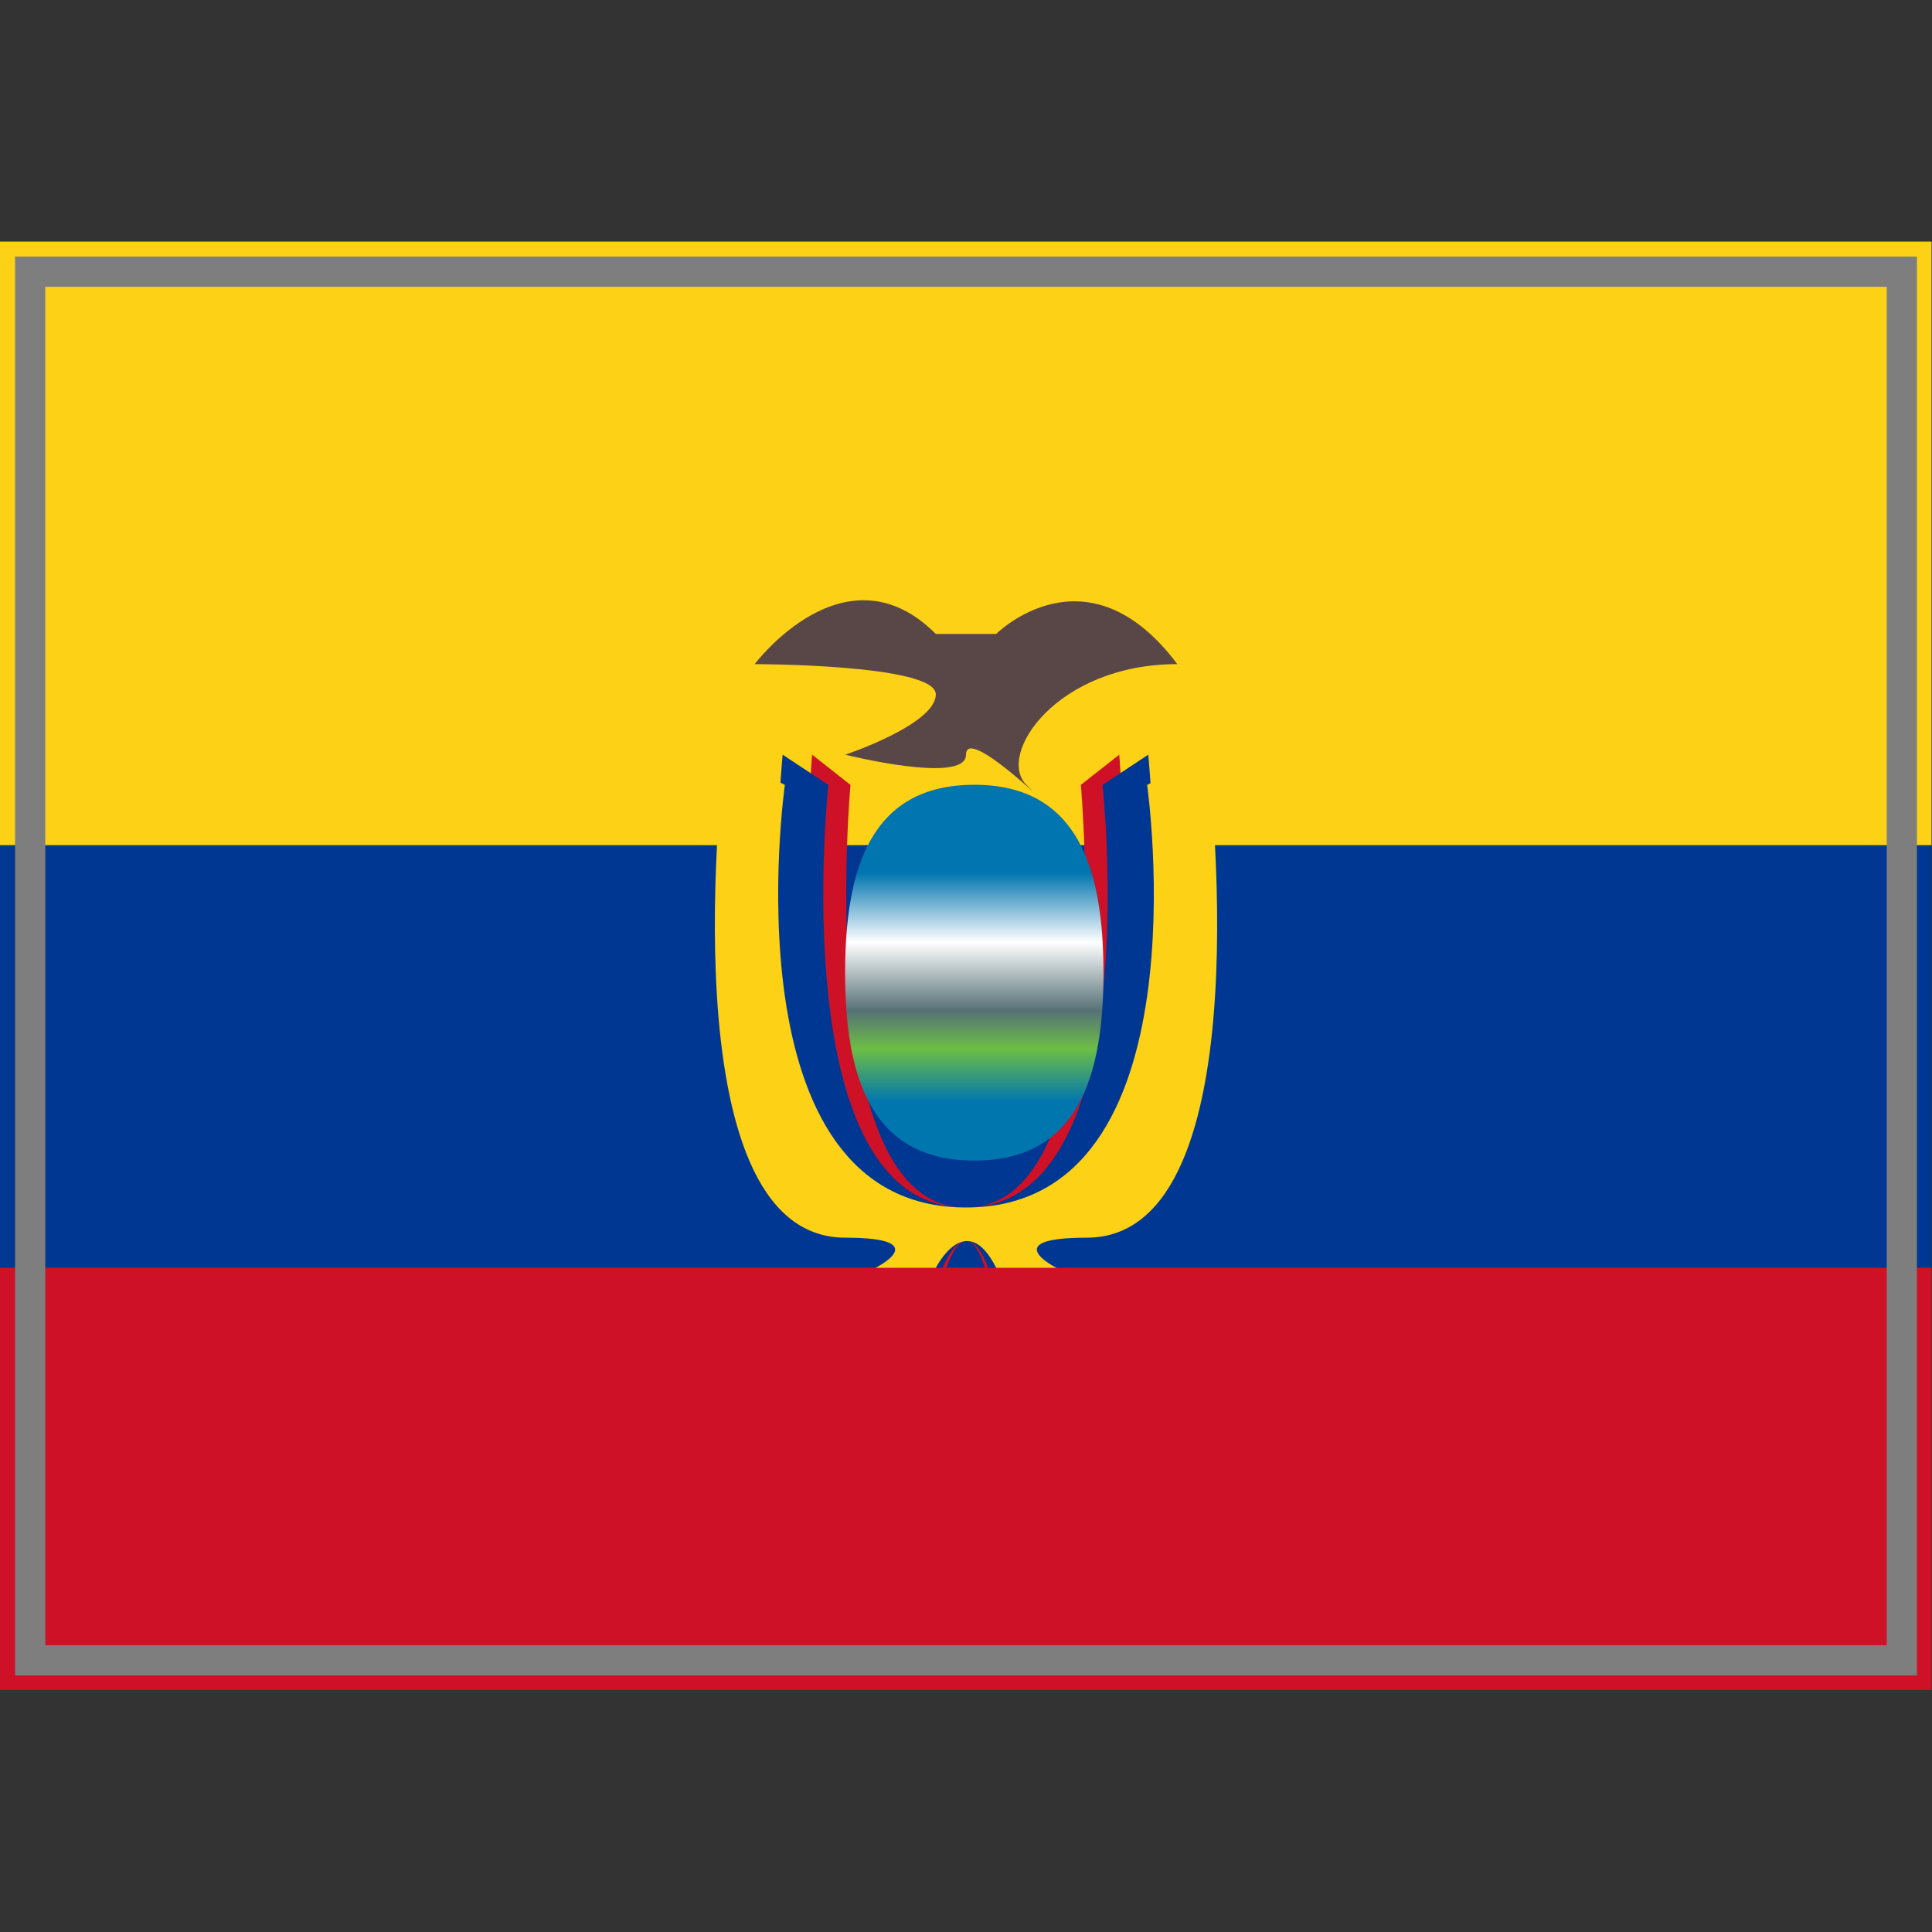 <?xml version="1.0" encoding="UTF-8" standalone="yes"?>
<svg version="1.1" width="64" height="64" color-interpolation="linearRGB"
     xmlns:svg="http://www.w3.org/2000/svg" xmlns="http://www.w3.org/2000/svg">
 <rect width="100%" height="100%" fill="#333333" stroke="none"/>
 <g>
  <path style="fill:#fcd116"
        d="M1 9H63V55H1V9z"
        transform="matrix(1.032,0,0,0.435,-1.032,4.087)"
  />
  <path style="fill:#003793"
        d="M1 9H63V55H1V9z"
        transform="matrix(1.032,0,0,0.304,-1.032,25.261)"
  />
  <path style="fill:#ce1126"
        d="M1 9H63V55H1V9z"
        transform="matrix(1.032,0,0,0.304,-1.032,39.261)"
  />
  <path style="fill:none; stroke:#7e7e7e; stroke-width:1"
        d="M1 9H63V55H1V9z"
  />
  <path style="fill:#ce1126"
        d="M23 24C23 24 21 40 27 40C30 40 28 41 28 41H30C30 41 31 39 32 41C33 41 34 41 34 41C34 41 32 40 35 40C41 40 39 24 39 24L37 25C37 25 39 39 31 39C23 39 25 25 25 25L23 24z"
        transform="matrix(0.636,0,0,1,12.273,1)"
  />
  <path style="fill:#003793"
        d="M23 24C23 24 21 40 27 40C30 40 28 41 28 41H30C30 41 31 39 32 41C33 41 34 41 34 41C34 41 32 40 35 40C41 40 39 24 39 24L37 25C37 25 39 39 31 39C23 39 25 25 25 25L23 24z"
        transform="matrix(0.757,0,0,1,8.515,1)"
  />
  <path style="fill:#fcd116"
        d="M23 24C23 24 21 40 27 40C30 40 28 41 28 41H30C30 41 31 39 32 41C33 41 34 41 34 41C34 41 32 40 35 40C41 40 39 24 39 24L37 25C37 25 39 39 31 39C23 39 25 25 25 25L23 24z"
        transform="matrix(1,0,0,1,1,1)"
  />
  <path style="fill:#594646"
        d="M24 21C24 21 27 17 30 20C31 20 32 20 32 20C32 20 35 17 38 21C34 21 32 24 33 25C34 26 31 23 31 24C31 25 27 24 27 24C27 24 30 23 30 22C30 21 24 21 24 21z"
        transform="matrix(1,0,0,1,1,1)"
  />
  <linearGradient id="gradient0" gradientUnits="userSpaceOnUse" x1="-64" y1="43" x2="-64" y2="19">
   <stop offset="0" stop-color="#0076af"/>
   <stop offset="0.188" stop-color="#6dbe45"/>
   <stop offset="0.323" stop-color="#557176"/>
   <stop offset="0.566" stop-color="#ffffff"/>
   <stop offset="0.812" stop-color="#0075af"/>
  </linearGradient>
  <path style="fill:url(#gradient0)"
        d="M32 16C23.16 16 21 23.16 21 32C21 40.83 23.16 48 32 48C40.83 48 43 40.83 43 32C43 23.16 40.83 16 32 16z"
        transform="matrix(0.389,0,0,0.389,19.827,19.773)"
  />
 </g>
</svg>
